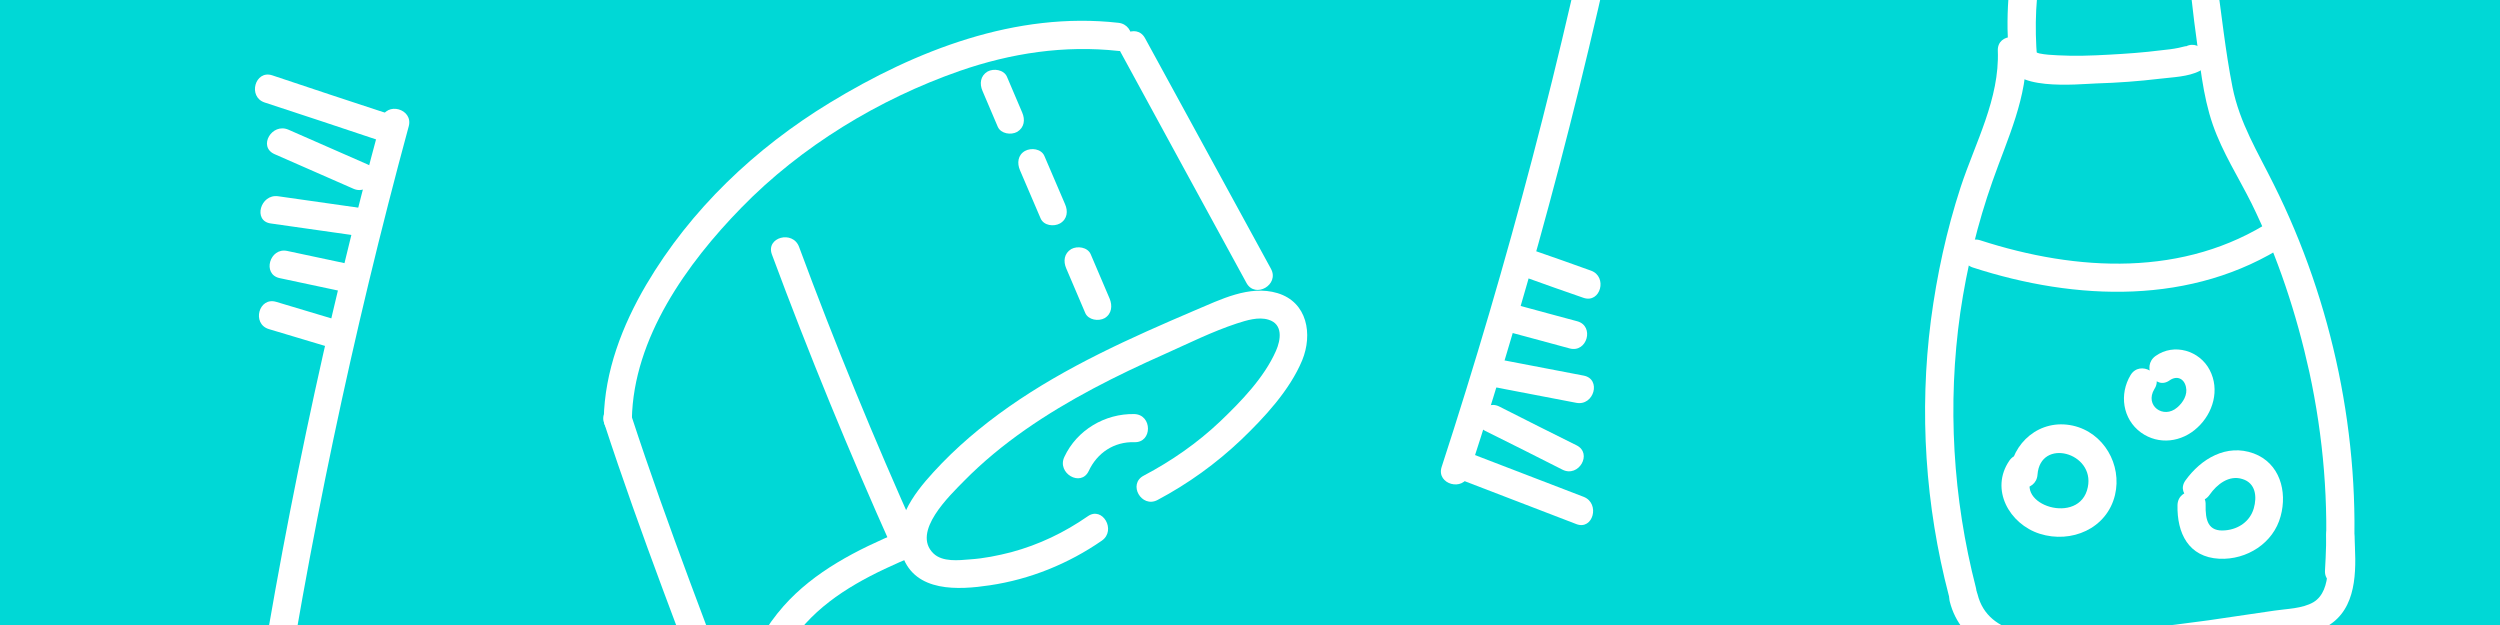 <?xml version="1.0" encoding="utf-8"?>
<!-- Generator: Adobe Illustrator 24.1.0, SVG Export Plug-In . SVG Version: 6.00 Build 0)  -->
<svg version="1.1" id="Ebene_1" xmlns="http://www.w3.org/2000/svg" xmlns:xlink="http://www.w3.org/1999/xlink" x="0px" y="0px"
	 viewBox="0 0 800 200" style="enable-background:new 0 0 800 200;" xml:space="preserve">
<style type="text/css">
	.st0{clip-path:url(#SVGID_2_);fill:#00D8D6;}
	.st1{clip-path:url(#SVGID_4_);}
	.st2{fill:#FFFFFF;}
	.st3{clip-path:url(#SVGID_6_);}
	.st4{clip-path:url(#SVGID_8_);}
	.st5{clip-path:url(#SVGID_10_);}
</style>
<g id="Ebene_3">
	<g>
		<g>
			<defs>
				<rect id="SVGID_1_" width="800" height="200"/>
			</defs>
			<clipPath id="SVGID_2_">
				<use xlink:href="#SVGID_1_"  style="overflow:visible;"/>
			</clipPath>
			<rect class="st0" width="800" height="200"/>
		</g>
		<g>
			<defs>
				<rect id="SVGID_3_" width="800" height="200"/>
			</defs>
			<clipPath id="SVGID_4_">
				<use xlink:href="#SVGID_3_"  style="overflow:visible;"/>
			</clipPath>
			<g class="st1">
				<g>
					<path class="st2" d="M370.4,160c9.8-5.2,18.8-11.7,26.8-19.3c7.4-7.1,15.5-15.8,19.5-25.4c3.4-8.3,1.7-18.6-7.9-21.5
						c-9-2.7-18.3,2.1-26.4,5.5c-20.6,8.8-41.2,18-59.6,30.9c-8.7,6.1-16.9,13-24.1,20.9c-6.6,7.2-13.5,16.4-9.9,26.8
						c4.1,11.7,17.9,10.9,27.9,9.4c12.9-1.9,25.2-6.9,35.9-14.3c4.7-3.3,0.2-11.1-4.5-7.8c-7.5,5.2-15.6,9.1-24.5,11.5
						c-4.3,1.1-8.7,2-13.2,2.3c-3.6,0.3-8.8,0.9-11.7-1.9c-7.1-6.9,5.3-18.6,9.8-23.2c6-6.1,12.6-11.5,19.6-16.4
						c13.9-9.7,29.1-17.3,44.6-24.2c7.6-3.4,15.2-7.2,23.1-9.8c3.1-1,6.9-2.2,10.1-1.2c4.7,1.4,4,6.4,2.4,10
						c-3.8,8.6-11.2,16.2-17.9,22.6c-7.3,6.9-15.5,12.6-24.4,17.3C360.8,154.9,365.3,162.7,370.4,160L370.4,160z"/>
				</g>
				<g>
					<path class="st2" d="M406.7,86c-13.4-24.6-26.9-49.2-40.3-73.8c-2.8-5.1-10.6-0.5-7.8,4.5C372,41.4,385.5,66,398.9,90.6
						C401.7,95.6,409.5,91.1,406.7,86L406.7,86z"/>
				</g>
				<g>
					<path class="st2" d="M357.9,7.3c-32.8-3.7-64.8,8.8-92.4,25.6C241.7,47.4,221,67,206.8,91.1c-7.7,13.1-13.3,27.7-13.6,43
						c-0.1,5.8,8.9,5.8,9,0c0.5-25.9,17.6-49.8,35.1-67.7c19.1-19.6,44-34.7,69.8-43.7c16.4-5.7,33.5-8.3,50.8-6.4
						C363.6,17,363.6,7.9,357.9,7.3L357.9,7.3z"/>
				</g>
				<g>
					<path class="st2" d="M287.9,170.2c-13.6,5.7-27.3,12.6-37.2,23.8c-11.1,12.6-16.1,28.7-18.7,45c-0.9,5.7,7.8,8.1,8.7,2.4
						c2.4-15,6.6-30.4,17.1-41.9c9.3-10.2,22.1-16.3,34.7-21.6C297.8,175.7,293.2,168,287.9,170.2L287.9,170.2z"/>
				</g>
				<g>
					<path class="st2" d="M240.7,239.1c-13.2-35.3-27-70.4-38.7-106.2c-1.8-5.5-10.5-3.1-8.7,2.4c11.7,35.8,25.5,70.9,38.7,106.2
						C234.1,246.8,242.8,244.5,240.7,239.1L240.7,239.1z"/>
				</g>
				<g>
					<path class="st2" d="M363,132.5c-9.4-0.2-18.4,5.1-22.4,13.7c-2.5,5.2,5.3,9.8,7.8,4.5c2.7-5.8,8.1-9.4,14.6-9.2
						C368.8,141.7,368.8,132.7,363,132.5L363,132.5z"/>
				</g>
				<g>
					<path class="st2" d="M355.1,95.6c-2-4.8-4.1-9.5-6.1-14.3c-1-2.2-4.2-2.7-6.2-1.6c-2.3,1.4-2.6,3.9-1.6,6.2
						c2,4.8,4.1,9.5,6.1,14.3c1,2.2,4.2,2.7,6.2,1.6C355.8,100.4,356,97.8,355.1,95.6L355.1,95.6z"/>
				</g>
				<g>
					<path class="st2" d="M340.8,65.3c-2.2-5.1-4.4-10.3-6.6-15.4c-1-2.3-4.2-2.7-6.2-1.6c-2.3,1.3-2.6,3.9-1.6,6.2
						c2.2,5.1,4.4,10.3,6.6,15.4c1,2.3,4.2,2.7,6.2,1.6C341.6,70.1,341.8,67.5,340.8,65.3L340.8,65.3z"/>
				</g>
				<g>
					<path class="st2" d="M327.1,36c-1.6-3.8-3.3-7.7-4.9-11.5c-1-2.2-4.2-2.7-6.2-1.6c-2.3,1.4-2.6,3.9-1.6,6.2
						c1.6,3.8,3.3,7.7,4.9,11.5c1,2.2,4.2,2.7,6.2,1.6C327.8,40.8,328.1,38.3,327.1,36L327.1,36z"/>
				</g>
				<g>
					<path class="st2" d="M293.4,171c-13.6-30.3-26.2-60.9-37.7-92c-2-5.4-10.7-3.1-8.7,2.4c11.8,31.8,24.7,63.2,38.6,94.2
						C288,180.8,295.7,176.2,293.4,171L293.4,171z"/>
				</g>
			</g>
		</g>
		<g>
			<defs>
				<rect id="SVGID_5_" width="800" height="200"/>
			</defs>
			<clipPath id="SVGID_6_">
				<use xlink:href="#SVGID_5_"  style="overflow:visible;"/>
			</clipPath>
			<g class="st3">
				<g>
					<path class="st2" d="M470,151.9c21.3-65.4,38.7-132,52.3-199.4c1.1-5.7-7.5-8.1-8.7-2.4c-13.5,67.4-31,134-52.3,199.4
						C459.6,155,468.3,157.4,470,151.9L470,151.9z"/>
				</g>
				<g>
					<path class="st2" d="M468.5,153.9c12,4.6,23.9,9.2,35.9,13.8c5.4,2.1,7.7-6.6,2.4-8.7c-12-4.6-23.9-9.2-35.9-13.8
						C465.5,143.2,463.2,151.9,468.5,153.9L468.5,153.9z"/>
				</g>
				<g>
					<path class="st2" d="M475.3,137.9c8.2,4.1,16.5,8.2,24.7,12.4c5.2,2.6,9.7-5.2,4.5-7.8c-8.2-4.1-16.5-8.2-24.7-12.4
						C474.7,127.5,470.1,135.3,475.3,137.9L475.3,137.9z"/>
				</g>
				<g>
					<path class="st2" d="M477.3,123.7c9,1.7,18.1,3.5,27.1,5.2c5.7,1.1,8.1-7.6,2.4-8.7c-9-1.7-18.1-3.5-27.1-5.2
						C474,114,471.6,122.7,477.3,123.7L477.3,123.7z"/>
				</g>
				<g>
					<path class="st2" d="M483.8,106.5c6.2,1.7,12.4,3.3,18.5,5c5.6,1.5,8-7.2,2.4-8.7c-6.2-1.7-12.4-3.3-18.5-5
						C480.6,96.3,478.2,105,483.8,106.5L483.8,106.5z"/>
				</g>
				<g>
					<path class="st2" d="M488.3,88.8c6.1,2.2,12.3,4.4,18.4,6.5c5.5,1.9,7.8-6.8,2.4-8.7c-6.1-2.2-12.3-4.4-18.4-6.5
						C485.2,78.2,482.9,86.8,488.3,88.8L488.3,88.8z"/>
				</g>
			</g>
		</g>
		<g>
			<defs>
				<rect id="SVGID_7_" width="800" height="200"/>
			</defs>
			<clipPath id="SVGID_8_">
				<use xlink:href="#SVGID_7_"  style="overflow:visible;"/>
			</clipPath>
			<g class="st4">
				<g>
					<path class="st2" d="M122.1,38c-18,66.4-32.2,133.7-42.4,201.7c-0.9,5.7,7.8,8.1,8.7,2.4c10.2-68,24.4-135.4,42.4-201.7
						C132.3,34.8,123.6,32.4,122.1,38L122.1,38z"/>
				</g>
				<g>
					<path class="st2" d="M123.6,36.2c-12.2-4-24.3-8-36.5-12.1c-5.5-1.8-7.9,6.9-2.4,8.7c12.2,4,24.3,8,36.5,12.1
						C126.8,46.7,129.1,38,123.6,36.2L123.6,36.2z"/>
				</g>
				<g>
					<path class="st2" d="M117.6,52.6c-8.4-3.7-16.9-7.4-25.3-11.1c-5.3-2.3-9.8,5.4-4.5,7.8c8.4,3.7,16.9,7.4,25.3,11.1
						C118.3,62.7,122.9,54.9,117.6,52.6L117.6,52.6z"/>
				</g>
				<g>
					<path class="st2" d="M116.4,66.7c-9.1-1.3-18.2-2.6-27.4-3.9c-5.7-0.8-8.1,7.9-2.4,8.7c9.1,1.3,18.2,2.6,27.4,3.9
						C119.7,76.2,122.1,67.5,116.4,66.7L116.4,66.7z"/>
				</g>
				<g>
					<path class="st2" d="M110.7,84.3c-6.3-1.3-12.5-2.7-18.8-4c-5.6-1.2-8.1,7.5-2.4,8.7c6.3,1.3,12.5,2.7,18.8,4
						C114,94.2,116.4,85.6,110.7,84.3L110.7,84.3z"/>
				</g>
				<g>
					<path class="st2" d="M107.1,102.2c-6.2-1.9-12.5-3.7-18.7-5.6c-5.6-1.7-7.9,7-2.4,8.7c6.2,1.9,12.5,3.7,18.7,5.6
						C110.3,112.6,112.7,103.9,107.1,102.2L107.1,102.2z"/>
				</g>
			</g>
		</g>
		<g>
			<defs>
				<rect id="SVGID_9_" width="800" height="200"/>
			</defs>
			<clipPath id="SVGID_10_">
				<use xlink:href="#SVGID_9_"  style="overflow:visible;"/>
			</clipPath>
			<g class="st5">
				<g>
					<path class="st2" d="M651.9,19c-0.9-10.6-0.5-21.2,1.7-31.5c0.9-4.2,1.5-9.2,6.2-10.7c4.6-1.5,9.9-1.6,14.6-2.3
						c9.6-1.3,19.7-2.8,23.5,8.3c3,8.7,3.4,18.5,4.7,27.5c1.4,9.9,2.2,20.1,5.5,29.6c3.1,8.9,8.2,16.8,12.4,25.2
						c8.4,17.1,14.4,35.4,18.5,54c4.5,20.8,6.3,42.2,5,63.4c-0.4,5.8,8.6,5.8,9,0c2.6-42.2-6.5-85.7-25.4-123.5
						c-5.1-10.3-10.9-19.6-13.2-31.1c-2.3-11.6-3.5-23.5-5.2-35.2c-1.2-8.6-2.8-18.2-10-24c-8-6.4-18.7-4.1-28.1-2.8
						c-5.4,0.7-11.7,0.8-16.7,3.3c-4.5,2.2-6.9,6.3-8.3,11c-3.7,12.4-4.3,26-3.2,38.8C643.4,24.7,652.4,24.8,651.9,19L651.9,19z"/>
				</g>
				<g>
					<path class="st2" d="M639.3,16.2c0.6,15.4-7.2,29.4-11.9,43.7c-4.5,13.8-7.6,28.1-9.5,42.5c-3.8,29.4-1.8,59.4,5.7,88.1
						c1.5,5.6,10.1,3.2,8.7-2.4c-7.4-28.7-9.2-58.7-5-88.1c2.1-14.3,5.5-28.4,10.3-42c4.8-13.7,11.3-26.9,10.8-41.8
						C648.1,10.4,639.1,10.4,639.3,16.2L639.3,16.2z"/>
				</g>
				<g>
					<path class="st2" d="M623.9,192.4c3.5,14.2,18.1,19.7,31.4,19.8c17.2,0.2,34.7-2.6,51.7-4.9c8.6-1.2,17.3-2.5,25.9-3.7
						c4.8-0.7,9.6-1.3,13.6-4.4c8.2-6.3,7.4-18.5,6.9-27.6c-0.4-5.8-9.4-5.8-9,0c0.4,6,2.2,17.3-4.1,21.1c-3.6,2.1-8.6,2.1-12.5,2.7
						c-7,1-14.1,2.1-21.1,3.1c-14,1.9-28,3.6-42.1,4.5c-11.3,0.8-28.4,1-31.8-12.9C631.2,184.4,622.6,186.7,623.9,192.4L623.9,192.4
						z"/>
				</g>
				<g>
					<path class="st2" d="M642.9,19c-0.5,10.4,22.1,7.9,27.9,7.7c6.8-0.2,13.6-0.7,20.3-1.5c4.1-0.5,9.1-0.6,12.8-2.5
						c5.1-2.7,0.6-10.5-4.5-7.8c0.8-0.4-1.2,0.2-2.2,0.4c-1.9,0.4-3.8,0.6-5.7,0.8c-5.5,0.7-11.1,1.1-16.7,1.4
						c-5.4,0.3-10.9,0.5-16.3,0.2c-2-0.1-4-0.2-5.9-0.6c-0.3-0.1-1.7-0.6-2-0.5c0.1,0,1.4,1.2,1.3,2.4
						C652.2,13.2,643.2,13.2,642.9,19L642.9,19z"/>
				</g>
				<g>
					<path class="st2" d="M631.3,85.6c33,10.7,70.3,12.2,100.4-7.4c4.8-3.2,0.3-11-4.5-7.8c-28.2,18.4-62.6,16.5-93.5,6.5
						C628.2,75.1,625.8,83.8,631.3,85.6L631.3,85.6z"/>
				</g>
				<g>
					<path class="st2" d="M696.8,161.6c-0.2,9,3.5,16.7,13.4,17.2c8.8,0.4,17.3-5,19.6-13.6c2.2-8-0.3-17-8.6-20.1
						c-8.7-3.2-16.9,1.7-21.9,8.7c-3.3,4.8,4.5,9.3,7.8,4.5c2.3-3.3,6.2-6.4,10.5-5c4.2,1.3,4.7,5.6,3.6,9.4c-1.2,4.1-4.8,6.6-9,7
						c-5.7,0.6-6.5-3.3-6.4-8.2C706,155.8,697,155.8,696.8,161.6L696.8,161.6z"/>
				</g>
				<g>
					<path class="st2" d="M643,147.4c-6.3,9.2,0,20.3,9.7,23.4c10.1,3.2,21.5-1.6,24.1-12.4c2.3-9.7-3.6-20-13.5-22.2
						c-10.5-2.3-19.5,5.4-20.3,15.7c-0.4,5.8,8.6,5.7,9,0c0.9-11.9,18.4-7.1,16.1,4c-2.5,12.5-24,5.6-17.4-4
						C654,147.2,646.3,142.7,643,147.4L643,147.4z"/>
				</g>
				<g>
					<path class="st2" d="M681.8,120c-3.7,6.1-2.6,14.1,3.3,18.4c5.7,4.1,13.1,3.1,18.1-1.6c5-4.6,7.2-12.1,3.9-18.4
						c-3.2-6.2-11.4-8.7-17.3-4.5c-4.7,3.3-0.2,11.2,4.5,7.8c2.3-1.6,4.6-0.6,5.2,2.1c0.6,2.5-0.9,5-2.8,6.6
						c-4.4,3.8-10.5-0.6-7.3-5.9C692.6,119.6,684.8,115.1,681.8,120L681.8,120z"/>
				</g>
			</g>
		</g>
	</g>
</g>
</svg>
